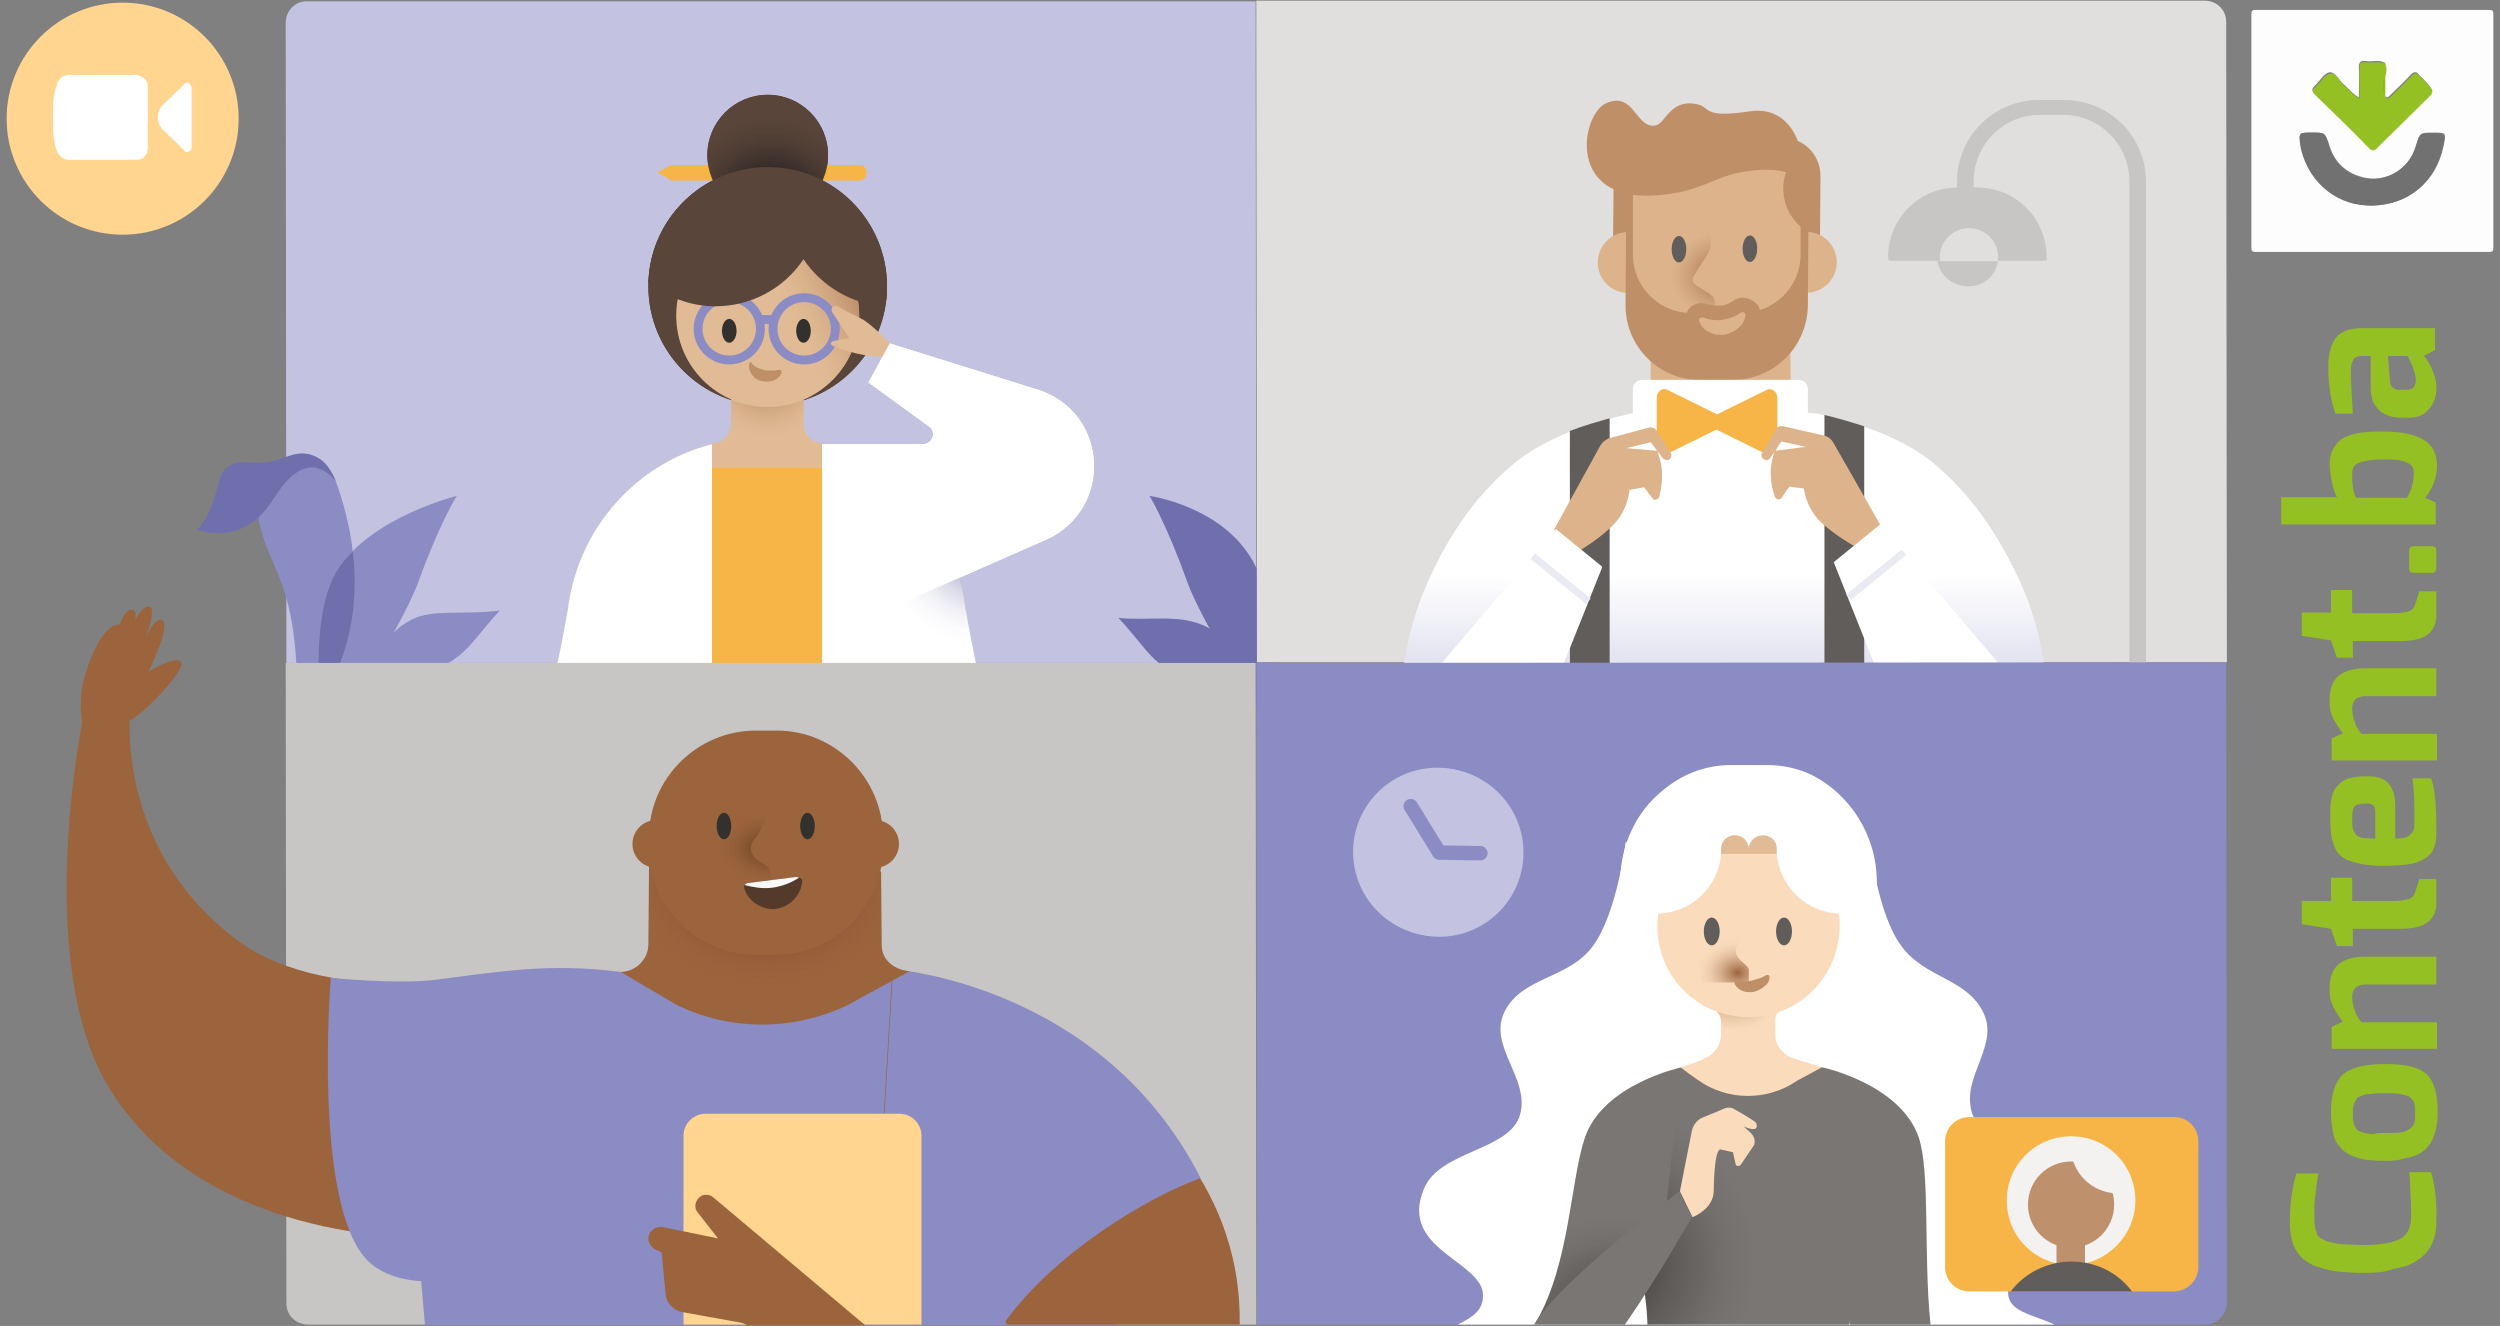<?xml version="1.0" encoding="utf-8"?>
<!-- Generator: Adobe Illustrator 22.0.1, SVG Export Plug-In . SVG Version: 6.00 Build 0)  -->
<svg version="1.1" id="Layer_1" xmlns="http://www.w3.org/2000/svg" xmlns:xlink="http://www.w3.org/1999/xlink" x="0px" y="0px"
	 viewBox="0 0 377.1 200" style="enable-background:new 0 0 377.1 200;" xml:space="preserve">
<rect x="0" y="0" width="377.1" height="200" fill="#808080" stroke="none"/>
<style type="text/css">
	.st0{fill:#C3C3E1;}
	.st1{fill:#8B8CC4;}
	.st2{fill:#6E6FAC;}
	.st3{fill:#E1DFDD;}
	.st4{fill:url(#SVGID_1_);}
	.st5{fill:#605D5A;}
	.st6{fill:#BF8F68;}
	.st7{fill:#DCB38B;}
	.st8{fill:url(#SVGID_2_);}
	.st9{fill:#FFFFFF;}
	.st10{fill:#F7B548;}
	.st11{fill:none;stroke:#EAEAF3;stroke-width:1.065;stroke-miterlimit:10;}
	.st12{fill:#C8C6C4;}
	.st13{fill:#9B643D;}
	.st14{fill:url(#SVGID_3_);}
	.st15{fill:url(#SVGID_4_);}
	.st16{fill:#33312D;}
	.st17{opacity:0.6;fill:#231F20;enable-background:new    ;}
	.st18{fill:#F8F8F8;}
	.st19{fill:#594539;}
	.st20{fill:url(#SVGID_5_);}
	.st21{fill:#E0BB95;}
	.st22{fill:url(#SVGID_6_);}
	.st23{fill:url(#SVGID_7_);}
	.st24{fill:none;stroke:#8B8CC4;stroke-width:1.339;stroke-miterlimit:10;}
	.st25{fill:#FFD590;}
	.st26{fill:none;stroke:#8B8CC4;stroke-width:2.181;stroke-linecap:round;stroke-linejoin:round;stroke-miterlimit:10;}
	.st27{fill:url(#SVGID_8_);}
	.st28{fill:#797673;}
	.st29{fill:#FADCBD;}
	.st30{fill:url(#SVGID_9_);}
	.st31{fill:url(#SVGID_10_);}
	.st32{fill:url(#SVGID_11_);}
	.st33{fill:#BE906B;}
	.st34{fill:url(#SVGID_12_);}
	.st35{fill:#9A6541;}
	.st36{fill:#F3F2F1;}
	.st37{fill:url(#SVGID_13_);}
	.st38{fill:url(#SVGID_14_);}
	.st39{fill:url(#SVGID_15_);}
	.st40{fill:url(#SVGID_16_);}
	.st41{fill:#FDFDFD;}
	.st42{fill:#95C023;}
	.st43{fill:#717171;}
	.st44{fill:#90BD0D;}
</style>
<g>
	<path class="st0" d="M43.1,3.4l0.1,96.6h146.3l-0.1-99.8h-143C44.6,0.1,43.1,1.6,43.1,3.4L43.1,3.4z"/>
	<path class="st1" d="M38.5,72.5c0.1,15.1,7.4,10.7,6.2,38.5c8-9.1,11.6-22.2,6.2-37.7C48.6,66.8,42,71.4,38.5,72.5z"/>
	<path class="st2" d="M50.9,73.2c-0.1-0.9-2.2-2.8-4-2.7c-2.8,0.2-4.6,3.2-6.1,5.4c-4.5,6.7-11.1,4-11.1,4s1.1-0.9,2.2-3.5
		c1.5-3.8,0.8-5.5,3.5-6.5c1.1-0.4,3.1,0.1,5.2-0.2c2.5-0.4,4.6-2.4,7.6-0.5C50,70.3,50.9,73.2,50.9,73.2z"/>
	<path class="st1" d="M49,112.7c0,0,11.6-18,14.1-24.9c3.2-8.9,5.8-13,5.8-13s-13,3.2-18,11.2S49,112.7,49,112.7z"/>
	<path class="st2" d="M50.9,86c-3.1,4.9-3.1,13.9-2.6,20.1c4-6.4,6-14.2,4.9-22.9C52.3,84.1,51.5,85,50.9,86z"/>
	<path class="st1" d="M54.5,109.7c3.3-3.4,5-6.8,9.8-8.3c6-1.9,6.6-4.5,11.1-9.3c-5.7,0.7-10.1-0.3-13.4,1.4
		C55.6,96.9,55.8,103.9,54.5,109.7z"/>
	<path class="st2" d="M188.9,84.5c-4.7-8.2-15.5-9.7-15.5-9.7s2.5,4.1,5.7,13c2.4,6.8,14.1,24.9,14.1,24.9S193.8,93.1,188.9,84.5
		L188.9,84.5z"/>
	<path class="st2" d="M182.1,94.6c-4.1-2.1-8.7-0.9-13.4-1.4c4.5,4.8,5.1,7.5,11.1,9.3c4.8,1.5,6.5,4.9,9.8,8.3
		C188.4,105,188.6,98,182.1,94.6L182.1,94.6z"/>
	<path class="st3" d="M189.5,0.1l0.1,99.8h146.3l-0.1-96.6c0-1.8-1.4-3.2-3.3-3.2C332.4,0.1,189.5,0.1,189.5,0.1z"/>
	
		<linearGradient id="SVGID_1_" gradientUnits="userSpaceOnUse" x1="260.049" y1="-119.313" x2="260.049" y2="-91.673" gradientTransform="matrix(1 0 0 -1 0 -4.846)">
		<stop  offset="0" style="stop-color:#C3C3E1"/>
		<stop  offset="1" style="stop-color:#FFFFFF"/>
	</linearGradient>
	<path class="st4" d="M305,88.4c-3.6-8.1-8.2-14.4-13.8-18.9c-5.2-4.1-12.7-6.1-17-7.1c-1.7-0.2-3.5-0.2-5.2-0.1
		c-2.8-0.4-6.1-0.7-9.5-0.7s-6.6,0.2-9.3,0.6c-1.4,0-2.8,0-4.3,0.2c-4.3,1-11.8,3-17,7.1c-5.7,4.5-10.3,10.8-13.8,18.9
		c-2,4.6-3.3,9.9-3.8,15.7c-0.8,10.2,98.2,10.7,97.5,0.6C308.4,98.6,307.1,93.2,305,88.4L305,88.4z"/>
	<path class="st5" d="M242.8,63.1V123h-6V65C238.9,64.2,241,63.6,242.8,63.1z M281.2,64.3V123h-6V62.6C277,63,279,63.6,281.2,64.3
		L281.2,64.3z"/>
	<path class="st6" d="M243.3,39l31.2,0.2l0.1-12.7c0-3.1-2.5-5.7-5.6-5.7l0,0l-19.9-0.1c-3.1,0-5.7,2.5-5.7,5.6l0,0L243.3,39z"/>
	<path class="st7" d="M269.9,36h-21l0.1,22.4c0,1.5-1,2.5-1.7,2.8c7.2,5.7,18.7,4,24.5,0c-0.9-0.1-1.7-1.9-1.7-3.8L269.9,36z"/>
	<circle class="st7" cx="245.6" cy="39.6" r="4.6"/>
	
		<ellipse transform="matrix(0.16 -0.987 0.987 0.16 189.873 302.199)" class="st7" cx="272.5" cy="39.5" rx="4.6" ry="4.6"/>
	<path class="st6" d="M256.2,57.3h5.2c6.2,0,11.2-5,11.3-11.2l0.1-15.4c0-3.3-2.6-6-5.9-6l-15.4-0.1c-3.4,0-6.1,2.7-6.2,6.1
		l-0.1,15.4C245.2,52.2,250.1,57.2,256.2,57.3z"/>
	<path class="st6" d="M244,25.2c0,0,3.3-1.7,3.5,3.9c0.1,3.3-1,5-1.9,5.4s-1.5,0.4-1.5,0.4L244,25.2L244,25.2z"/>
	<path class="st7" d="M255,47.2h7.7c4.9,0,8.9-3.9,8.9-8.8v-8.6c0-2.6-2.1-4.7-4.7-4.8l0,0h-15.7c-2.7,0-4.9,2.1-4.9,4.8v8.6
		C246.3,43.2,250.2,47.2,255,47.2z"/>
	<ellipse transform="matrix(5.497719e-03 -1 1 5.497719e-03 225.007 301.311)" class="st5" cx="264" cy="37.5" rx="2" ry="1.1"/>
	<path class="st6" d="M253.3,29c4-0.8,5.7-2.4,9.7-3.1c6.7-1,7.7,0.9,7.7,0.9l1.2-1.9c-0.2-4.6-2.8-8.9-8-8.1c-8,1.2-5.3-1-8.8-1.2
		c-3.2-0.2-4,3-5.3,3.3c-3.1,0.7-3.2-5.3-7.6-3.3C238.3,17.4,235.7,32.5,253.3,29z"/>
	
		<radialGradient id="SVGID_2_" cx="453.588" cy="-342.324" r="7.45" gradientTransform="matrix(0.97 1.230000e-02 1.110000e-02 -0.874 -176.833 -263.234)" gradientUnits="userSpaceOnUse">
		<stop  offset="0" style="stop-color:#9B643D"/>
		<stop  offset="1" style="stop-color:#BF8F68;stop-opacity:0"/>
	</radialGradient>
	<path class="st8" d="M247.6,51.8h11.1v-6.1c0-0.5-0.3-1-0.7-1.3l-2.2-1.4c-0.5-0.3-0.6-1-0.3-1.4l1.9-3c0.5-0.7,0.7-1.5,0.7-2.4
		v-7.8H247C247,28.3,247.6,51.8,247.6,51.8z"/>
	<path class="st6" d="M273.9,25.5c0,0-4.7-2.9-4.9,2.6c-0.1,3.3,1.6,5.2,2.7,6.2c0.7,0.7,2.2,0.7,2.2,0.7L273.9,25.5L273.9,25.5z"/>
	
		<ellipse transform="matrix(5.497719e-03 -1 1 5.497719e-03 214.264 290.584)" class="st5" cx="253.2" cy="37.6" rx="2" ry="1.1"/>
	<path class="st7" d="M263.3,47.5c-0.1,0.7-0.5,1.4-1.1,1.9s-1.3,0.8-2.1,1c-0.8,0.1-1.6,0-2.3-0.3c-0.7-0.3-1.3-0.9-1.5-1.7
		c-0.1-0.2,0.1-0.5,0.3-0.5c0.1,0,0.2,0,0.3,0h0.1c0.6,0.2,1,0.3,1.5,0.4c0.5,0,0.9,0,1.4,0c0.5-0.1,0.9-0.2,1.4-0.4
		s0.9-0.4,1.5-0.7l0,0C263,47.1,263.3,47.2,263.3,47.5C263.3,47.3,263.3,47.4,263.3,47.5L263.3,47.5z"/>
	<path class="st7" d="M259.5,51.5c-0.7,0-1.5-0.2-2.1-0.5c-1.1-0.5-1.8-1.3-2.1-2.3c-0.1-0.4-0.1-0.8,0.1-1.1
		c0.3-0.5,0.8-0.8,1.3-0.8c0.2,0,0.4,0,0.5,0.1c0.5,0.2,0.9,0.3,1.3,0.3c0.1,0,0.3,0,0.5,0s0.5,0,0.7,0c0.8-0.1,1.5-0.4,2.5-1
		c0.3-0.2,0.5-0.2,0.8-0.2c0.5,0,1,0.3,1.3,0.7c0.2,0.3,0.2,0.7,0.2,1c-0.2,0.9-0.7,1.8-1.5,2.5c-0.7,0.6-1.6,1-2.6,1.2
		C260,51.5,259.8,51.5,259.5,51.5L259.5,51.5z"/>
	<path class="st6" d="M262.9,47.1c0.2,0,0.4,0.2,0.4,0.4c0,0,0,0,0,0.1c-0.1,0.7-0.5,1.4-1.1,1.9s-1.3,0.8-2.1,1c-0.2,0-0.4,0-0.6,0
		c-0.6,0-1.2-0.1-1.7-0.4c-0.7-0.3-1.3-0.9-1.5-1.7c-0.1-0.2,0.1-0.5,0.3-0.5c0.1,0,0.2,0,0.3,0h0.1c0.7,0.3,1.4,0.4,2.1,0.4
		c0.3,0,0.6,0,0.8-0.1c0.9-0.1,1.8-0.4,2.8-1.1l0,0C262.7,47.1,262.8,47.1,262.9,47.1 M262.9,44.9c-0.5,0-0.9,0.1-1.3,0.4
		c-1,0.6-1.5,0.8-2.1,0.8l0,0l0,0c-0.2,0-0.3,0-0.5,0c-0.4,0-0.9-0.1-1.3-0.2h-0.1c-0.5-0.2-1.1-0.2-1.6-0.1
		c-0.7,0.2-1.2,0.6-1.5,1.2c-0.3,0.6-0.4,1.3-0.2,1.9c0.4,1.3,1.4,2.4,2.7,3c0.8,0.4,1.7,0.6,2.6,0.6c0.3,0,0.6,0,0.9-0.1l0,0l0,0
		c1.2-0.2,2.3-0.7,3.2-1.5c0.9-0.8,1.6-1.9,1.8-3.1c0.1-0.6,0-1.2-0.3-1.7C264.6,45.4,263.8,44.9,262.9,44.9z"/>
	<path class="st9" d="M271.3,71.1h-23.6c-0.8,0-1.4-0.6-1.4-1.4l0,0v-11c0-0.8,0.6-1.4,1.4-1.4l0,0h23.6c0.8,0,1.4,0.6,1.4,1.4v11
		C272.7,70.5,272.1,71.1,271.3,71.1z"/>
	<path class="st10" d="M266.4,68.5l-7.5-3.7l-7.5,3.7c-0.7,0.4-1.5-0.3-1.5-1.2V60c0-0.9,0.8-1.6,1.6-1.2l7.5,3.7l7.5-3.7
		c0.7-0.4,1.6,0.3,1.6,1.2v7.2C268,68.2,267.2,68.8,266.4,68.5L266.4,68.5z"/>
	<path class="st7" d="M276.5,66.7c-0.3-0.5-0.8-0.9-1.4-1l-6.1-1.4c-0.5-0.1-1,0.1-1.2,0.6l-2,3.4c-0.2,0.3-0.1,0.8,0.3,1
		c0.3,0.2,0.7,0.1,0.9-0.2l1.7-2.5l3.7,0.8l-4.7,0.6l-0.3,1c-0.4,1.6-0.4,3.3,0,4.9l0.3,1c0.1,0.3,0.4,0.5,0.7,0.4
		c0.2,0,0.3-0.2,0.4-0.3l1.1-1.6l2.2,0.3c0,0,0.3,2.8,2.4,4.9s5.6,4,5.6,4l3.6-3.3L276.5,66.7L276.5,66.7z"/>
	<path class="st9" d="M283.6,79.1l-7,5.7l16,40.1l19.2-12.7L283.6,79.1z"/>
	<path class="st11" d="M287.2,83.3l-8.4,6.8"/>
	<path class="st7" d="M241.4,67.2c0.3-0.5,0.8-0.9,1.3-1.1l6-1.6c0.5-0.1,1,0.1,1.2,0.5l2.1,3.3c0.2,0.3,0.1,0.8-0.2,1
		s-0.7,0.1-1-0.2l-1.8-2.4l-3.7,0.9L250,68l0.3,1c0.5,1.6,0.5,3.3,0.2,4.9l-0.2,1c-0.1,0.3-0.4,0.5-0.7,0.5c-0.2,0-0.3-0.2-0.4-0.3
		l-1.2-1.6l-2.2,0.4c0,0-0.2,2.8-2.2,5s-5.4,4.2-5.4,4.2l-3.8-3.2L241.4,67.2L241.4,67.2z"/>
	<path class="st9" d="M234.7,79.8l7,5.7l-16,40.1l-19.2-12.7L234.7,79.8z"/>
	<path class="st11" d="M231.2,83.9l8.4,6.8"/>
	<path class="st12" d="M284.9,39.3h23.4v-0.6c0-5.7-4.6-10.3-10.3-10.4h-0.1h-2.7c-5.7,0-10.3,4.6-10.4,10.3v0.1L284.9,39.3
		L284.9,39.3z"/>
	<path class="st12" d="M323.4,101h-2.2V27.4c0-5.6-4.5-10.1-10.1-10.1l0,0h-3.6c-5.6,0-10.1,4.5-10.1,10.1l0,0v4h-2.2v-4
		c0-6.8,5.5-12.3,12.3-12.3h3.6c6.8,0,12.3,5.5,12.3,12.3L323.4,101L323.4,101z"/>
	<circle class="st12" cx="296.6" cy="38.7" r="4.4"/>
	<path class="st3" d="M301,38.7v0.6h-8.7c0-0.1-0.1-0.4-0.1-0.6c0-2.4,1.9-4.4,4.3-4.4c0,0,0,0,0.1,0C299.1,34.3,301,36.3,301,38.7
		L301,38.7L301,38.7z"/>
	<path class="st12" d="M285.3,39.3h23.4v-0.6c0-5.7-4.6-10.4-10.4-10.4h-2.7c-5.7,0-10.4,4.6-10.4,10.4L285.3,39.3L285.3,39.3z"/>
	<path class="st12" d="M323.7,101h-2.2V27.4c0-5.6-4.5-10.1-10.1-10.1h-3.6c-5.6,0-10.1,4.5-10.1,10.1v4h-2.2v-4
		c0-6.8,5.5-12.3,12.3-12.3h3.6c6.8,0,12.3,5.5,12.3,12.3L323.7,101L323.7,101z"/>
	<circle class="st12" cx="297" cy="38.8" r="4.4"/>
	<path class="st3" d="M301.4,38.8c0-2.4-2-4.4-4.4-4.4s-4.4,2-4.4,4.4c0,0.2,0,0.4,0.1,0.6h8.7C301.3,39.2,301.4,39,301.4,38.8
		L301.4,38.8z"/>
	<path class="st1" d="M189.5,100l0.1,99.8h143c1.8,0,3.3-1.5,3.3-3.3l0,0l-0.1-96.6L189.5,100L189.5,100z"/>
	<path class="st12" d="M43.1,100l0.1,96.6c0,1.8,1.4,3.2,3.3,3.2h143l-0.1-99.8H43.1L43.1,100z"/>
	<path class="st13" d="M78.8,146.6c0,0-28.4,6.4-43.3-5C16.7,127.3,19.7,106,19.7,106l-7,1.4c0,0-8.1,37.9,4,57.1
		c15,23.8,49.1,22.2,49.1,22.2L78.8,146.6z"/>
	<path class="st1" d="M169.1,189.4c2.1-22.9-13.7-42.8-35.3-42.8H98.5c-21.6,0-37.3,19.9-35.3,42.8l0.9,10.5h104L169.1,189.4
		L169.1,189.4z"/>
	<path class="st1" d="M55.5,190.2c4.6,4.5,13.4,2.8,13.4,2.8s41.3-44.1,24.7-46.4c-10.9-1.4-18.5,0-28,1.2
		c-5.7,0.7-15.7-0.3-15.7-0.3S47.1,181.9,55.5,190.2L55.5,190.2z"/>
	<path class="st13" d="M134.6,146.2l-2.5,42.7c0,0,12.1,1.8,19.9,10.9h35C187.6,160.2,134.6,146.2,134.6,146.2L134.6,146.2z"/>
	<path class="st1" d="M181.1,177.7c-14.9-29.3-46.4-31.5-46.4-31.5l-2.5,42.7c0,0,8.7,1.3,17.4,10.9h1.7
		C158.9,189,173.3,180.5,181.1,177.7L181.1,177.7z"/>
	<path class="st13" d="M132.9,131.5l0.1,11.1c0,2.2,1.9,3.7,4.2,3.9l-9.7,5.3c-8.1,3.7-17.4,3.7-25.4-0.2l-8.5-5
		c2.3,0,4.2-1.9,4.2-4.2l0.1-12.3L132.9,131.5L132.9,131.5z"/>
	
		<radialGradient id="SVGID_3_" cx="-5371.589" cy="6585.611" r="20.811" gradientTransform="matrix(-0.998 0 0 0.752 -5245.283 -4818.964)" gradientUnits="userSpaceOnUse">
		<stop  offset="0" style="stop-color:#591C17"/>
		<stop  offset="0.545" style="stop-color:#7B422B;stop-opacity:0.454"/>
		<stop  offset="1" style="stop-color:#9B643D;stop-opacity:0"/>
	</radialGradient>
	<path class="st14" d="M132.9,131.4v20.1l-35-0.1v-21.3L132.9,131.4z"/>
	<circle class="st13" cx="132" cy="127.3" r="3.6"/>
	<path class="st13" d="M117.1,144h-3.2c-8.8,0-16-7.3-16-16.1v-1.7c0-8.8,7.3-16,16.1-16h3.2c8.8,0,16,7.3,16,16.1v1.7
		C133.1,136.8,125.9,144,117.1,144L117.1,144z"/>
	
		<radialGradient id="SVGID_4_" cx="2613.04" cy="-786.8" r="8.537" gradientTransform="matrix(0.978 6.820000e-02 4.570000e-02 -0.656 -2403.384 -566.322)" gradientUnits="userSpaceOnUse">
		<stop  offset="0" style="stop-color:#593417"/>
		<stop  offset="1" style="stop-color:#9B643D;stop-opacity:0"/>
	</radialGradient>
	<path class="st15" d="M116.4,117.1c-0.3,6.9-1.7,8.3-2.7,9.6c-0.9,1.2-0.4,2.7,1.1,3.4c0.3,0.1,0.5,0.3,0.7,0.4
		c0.5,0.4,0.8,1,0.8,1.7l-0.4,11.2l-15.5-1.9l2.5-24.2C102.9,117.4,116.5,112.7,116.4,117.1z"/>
	<circle class="st13" cx="99" cy="127.3" r="3.6"/>
	<ellipse class="st16" cx="109.2" cy="124.6" rx="1.1" ry="2"/>
	<ellipse class="st16" cx="121.8" cy="124.6" rx="1.1" ry="2"/>
	<path class="st17" d="M120.1,132.3h-0.2l-7.1,0.9h-0.1c-0.4,0.1-0.6,0.5-0.4,0.9c0.6,1.9,2.7,3.2,4.7,3c2.1-0.3,3.7-1.9,4-4
		c0.1-0.4-0.2-0.7-0.6-0.8C120.3,132.3,120.2,132.3,120.1,132.3z"/>
	<path class="st13" d="M27.4,100.1c-0.2-1.7-5,1.2-5,1.2s3.7-7.4,1.9-7.8c-1.4-0.4-3.1,4.7-3.1,4.7s2.9-6.7,1.2-6.7
		c-1.9,0-3.7,6.4-3.7,6.4s3.3-6.4,0.9-5.9c-1.5,0.3-2.9,6.7-2.9,6.7s2.6-4.6,1.2-4.5c-2.9,0.2-5.1,7.2-5.5,9.3c-0.5,2.9,0,5.6,0,5.6
		s1.9,0.6,5.7,0.2C20.5,109.2,27.5,101.6,27.4,100.1z"/>
	<path class="st18" d="M120.5,132.4c-1.2,0.8-2.6,1.3-4,1.5c-1.6,0.2-3-0.1-4.2-0.4c0.1-0.1,0.2-0.2,0.4-0.3h0.1l7.1-0.9h0.2
		C120.3,132.3,120.5,132.3,120.5,132.4z"/>
	<path class="st10" d="M129.8,27.2h-28.5L99.2,26l2.1-1.1h28.5c0.5,0,0.9,0.5,0.9,1.2C130.7,26.7,130.2,27.2,129.8,27.2L129.8,27.2z
		"/>
	<circle class="st19" cx="115.8" cy="23.4" r="9.1"/>
	
		<radialGradient id="SVGID_5_" cx="140.982" cy="401.411" r="15.247" gradientTransform="matrix(0.998 0 0 -0.998 -24.484 432.517)" gradientUnits="userSpaceOnUse">
		<stop  offset="0.313" style="stop-color:#231F20"/>
		<stop  offset="0.803" style="stop-color:#493931;stop-opacity:0.286"/>
		<stop  offset="1" style="stop-color:#594539;stop-opacity:0"/>
	</radialGradient>
	<circle class="st20" cx="115.8" cy="23.4" r="9.1"/>
	<circle class="st19" cx="115.8" cy="43.2" r="18"/>
	<path class="st21" d="M110.3,62.7v1.2c0,1.4-1,2.7-2.4,3l-0.4,0.1l1.4,2.6h4.3v-6.9L110.3,62.7L110.3,62.7z M121.2,62v1.9
		c0,1.4,1,2.7,2.4,3L124,67l-0.8,3h-4.6v-8H121.2z"/>
	<path class="st21" d="M110.3,51.7h10.9v27.1h-10.9V51.7z"/>
	
		<radialGradient id="SVGID_6_" cx="-8042.209" cy="377.01" r="10.36" gradientTransform="matrix(-0.998 0 0 -0.998 -7910.456 432.516)" gradientUnits="userSpaceOnUse">
		<stop  offset="1.000000e-03" style="stop-color:#9B643D"/>
		<stop  offset="0.456" style="stop-color:#B98963;stop-opacity:0.545"/>
		<stop  offset="1" style="stop-color:#E0BB95;stop-opacity:0"/>
	</radialGradient>
	<path class="st22" d="M110.3,78.8h10.9V51.7h-10.9V78.8z"/>
	<circle class="st21" cx="115.8" cy="47.6" r="13.8"/>
	
		<linearGradient id="SVGID_7_" gradientUnits="userSpaceOnUse" x1="-8055.069" y1="395.639" x2="-8040.444" y2="388.646" gradientTransform="matrix(-1 0 0 -1 -7923.205 437.154)">
		<stop  offset="0" style="stop-color:#9B643D"/>
		<stop  offset="0.455" style="stop-color:#B98963;stop-opacity:0.545"/>
		<stop  offset="1" style="stop-color:#E0BB95;stop-opacity:0"/>
	</linearGradient>
	<path class="st23" d="M115.8,35.5v25.9c7.6,0,13.8-6.2,13.8-13.8c0-5.2-2.9-9.7-7-12.1H115.8z"/>
	<path class="st21" d="M99.3,70.5h32.9c-4.6-2.9-10-4.5-15.5-4.5h-1.9C109.3,66,104,67.6,99.3,70.5z"/>
	<circle class="st24" cx="110" cy="49.6" r="4.7"/>
	<circle class="st24" cx="121.3" cy="49.6" r="4.7"/>
	<path class="st24" d="M114.6,48.2h2.2"/>
	<path class="st21" d="M133.7,53.8c-4.5,0.1-8.2-1.7-8.2-1.7c-0.4-0.3-0.1-0.6,0.4-0.7c0.7-0.1,1.5-0.2,2.2-0.4l-2.5-3.8
		c-0.4-0.3-0.1-1.5,0.9-0.9s1.7,0.9,3.3,1.7c1.7,0.8,4.8,4.2,4.8,4.2L133.7,53.8L133.7,53.8z"/>
	<path class="st9" d="M124,67h15.2c1.5,0,2.1-1.9,0.9-2.7l-9.1-6.6l3.2-5.9l22.4,7c10.6,3.4,11.4,18,1.2,22.6L131.4,93L124,67z"/>
	<path class="st13" d="M113.2,54.8c0.3,0.4,0.6,0.5,0.9,0.7c0.3,0.1,0.6,0.2,0.9,0.3c0.4,0.1,0.6,0.1,1,0.1s0.7,0,1.2-0.1h0.1
		c0.1-0.1,0.4,0.1,0.4,0.2v0.2c-0.2,0.6-0.7,1-1.2,1.2c-0.6,0.2-1.2,0.2-1.7,0.1c-0.6-0.1-1.1-0.4-1.5-0.9c-0.4-0.4-0.6-1.1-0.5-1.7
		c0-0.2,0.2-0.3,0.4-0.3C113.1,54.8,113.1,54.8,113.2,54.8z"/>
	<ellipse class="st16" cx="110" cy="49.9" rx="1.1" ry="1.8"/>
	<ellipse class="st16" cx="121.2" cy="49.9" rx="1.1" ry="1.8"/>
	<path class="st19" d="M133.7,43.2c0,1-0.1,2-0.3,3c-5.1-0.3-9.6-3.1-12.3-7.1c1.7-2.5,2.7-5.5,2.7-8.8c0-1.2-0.1-2.2-0.4-3.3
		C129.5,29.9,133.7,36.1,133.7,43.2z"/>
	<path class="st19" d="M123.5,26.9c0.2,1.1,0.4,2.2,0.4,3.3c0,3.2-0.9,6.3-2.7,8.8c-1.7-2.5-2.7-5.5-2.7-8.8c0-1.7,0.3-3.2,0.7-4.7
		C120.8,25.9,122.2,26.4,123.5,26.9z"/>
	<path class="st19" d="M121.2,39.1c-3,4.5-8,7.1-13.3,7.1c-3.8,0-7.3-1.4-10.1-3.6c0.3-9.6,8.2-17.4,18-17.4c1.2,0,2.4,0.1,3.5,0.4
		c-0.4,1.5-0.7,3.1-0.7,4.7C118.5,33.5,119.5,36.6,121.2,39.1z"/>
	<circle class="st25" cx="18.5" cy="17.9" r="17.5"/>
	<path class="st9" d="M21.2,11.5c0.2,0.1,0.4,0.2,0.6,0.4s0.4,0.4,0.4,0.6c0.1,0.2,0.1,0.5,0.1,0.7v9.1c0,0.3-0.1,0.5-0.1,0.7
		c-0.1,0.2-0.2,0.4-0.4,0.6c-0.2,0.2-0.4,0.4-0.6,0.4c-0.2,0.1-0.5,0.1-0.7,0.1H10.4c-0.7,0-1.3-0.4-1.7-1.1
		c-0.3-0.6-0.5-1.4-0.6-2.4C8,20.3,8,19.6,8,18.7V17c0-0.9,0-1.7,0.1-2.2c0.1-1,0.4-1.8,0.6-2.4c0.4-0.7,0.9-1.1,1.7-1.1h10.1
		C20.8,11.3,21,11.4,21.2,11.5z M28.7,12.8c0.1,0.1,0.2,0.3,0.2,0.4v9.1c0,0.1-0.1,0.4-0.2,0.4c-0.1,0.1-0.3,0.2-0.4,0.2
		S28,23,27.9,22.8l-3.3-3.2c-0.3-0.2-0.4-0.5-0.6-0.9c-0.1-0.4-0.2-0.6-0.2-1s0.1-0.7,0.2-1s0.3-0.6,0.6-0.9l3.3-3.2
		c0.1-0.1,0.3-0.2,0.4-0.2C28.5,12.6,28.7,12.7,28.7,12.8z"/>
	<circle class="st0" cx="216.8" cy="128.5" r="12.7"/>
	<path class="st26" d="M212.5,121.5l4.3,7l6.2,0.1"/>
	<path class="st9" d="M311.8,178.4c-1.5-6-13-5.3-14.4-10.7c-1.5-5.5,4.3-10,1.7-15.1c-2.6-5.1-8.7-5-12.3-9.9
		c-3.6-4.8-4.8-15.6-4.8-15.6l-17.2-8l-1.1,4.9l-1.2-5.4l-17.3,8.5c0,0-1.3,10.8-5,15.7s-10.5,4.5-13.2,9.7s3.8,10.1,2.3,15.6
		s-12.1,5.4-14.5,11.2c-3.9,9.2,8.9,10.9,8.9,16.1c0,2.4-1.7,3.3-3.8,4.4h90c-3.4-1.6-7.1-1.9-7-5
		C302.8,189.6,314.2,188.5,311.8,178.4L311.8,178.4z"/>
	
		<radialGradient id="SVGID_8_" cx="246.058" cy="-199.324" r="23.95" gradientTransform="matrix(0.998 0 0 -0.998 -4.646 -8.58)" gradientUnits="userSpaceOnUse">
		<stop  offset="7.000001e-03" style="stop-color:#33312D"/>
		<stop  offset="0.105" style="stop-color:#3D3B37"/>
		<stop  offset="0.478" style="stop-color:#5E5B58"/>
		<stop  offset="0.79" style="stop-color:#726F6C"/>
		<stop  offset="1" style="stop-color:#797673"/>
	</radialGradient>
	<path class="st27" d="M253.6,161l-8.4,9.9l1.1,17.4c1.4,3.7,2.1,7.6,2.2,11.5h30.4c0.1-3.9,0.8-7.8,2.2-11.5l3.4-9.9l-9.6-17.4
		H253.6L253.6,161z"/>
	<path class="st28" d="M289.4,171.5c-2.8-8-14.5-10.5-14.5-10.5s1.3,23.3,4.1,38.8h12.2C290.1,189.1,291.2,176.8,289.4,171.5
		L289.4,171.5z"/>
	<path class="st9" d="M283.1,133.1c0,0.9-0.1,1.7-0.1,2.5c-0.5,4.6-2.5,8.7-5.5,11.8c-3.5,3.7-8.3,5.9-13.6,5.9h-0.3
		c-9.9,0-18-7.8-19.1-17.9c-0.1-0.8-0.1-1.6-0.1-2.4c0-4.9,1.9-9.3,4.9-12.4c1.5-1.5,3.2-2.8,5.1-3.7c2.1-1,4.4-1.5,6.7-1.5h5.4
		c2.4,0,4.7,0.5,6.8,1.5C279,119.8,283.1,125.9,283.1,133.1L283.1,133.1z"/>
	<path class="st29" d="M259.7,145.3h8.1v16.4h-8.1V145.3z"/>
	
		<radialGradient id="SVGID_9_" cx="-3332.964" cy="-155.469" r="8.921" gradientTransform="matrix(-0.998 0 0 -0.998 -3064.804 -8.58)" gradientUnits="userSpaceOnUse">
		<stop  offset="0" style="stop-color:#9B643D"/>
		<stop  offset="7.100000e-02" style="stop-color:#A36E48"/>
		<stop  offset="0.511" style="stop-color:#D2A987"/>
		<stop  offset="0.833" style="stop-color:#EFCEAE"/>
		<stop  offset="1" style="stop-color:#FADCBD"/>
	</radialGradient>
	<path class="st30" d="M270.5,151.6l-1.5,0.6c-0.8,0.3-1.3,1.1-1.3,1.9v1.7c0,1.8,1.3,3.5,3.1,3.9l0.3,0.1l-7.1,1.6l-7.1-1.7
		c1.6-0.5,2.7-2,2.7-3.7v-1.9c0-0.8-0.5-1.6-1.3-1.9l-1.5-0.6L270.5,151.6L270.5,151.6z"/>
	<path class="st29" d="M263.9,153.4h-0.3c-7.5,0-13.6-6.1-13.6-13.6v-0.1c0-6.5,5.3-11.8,11.8-11.8h3.9c6.5,0,11.8,5.3,11.8,11.8
		v0.1C277.4,147.3,271.4,153.4,263.9,153.4L263.9,153.4z"/>
	<ellipse class="st5" cx="269.1" cy="140.5" rx="1.2" ry="2.1"/>
	
		<radialGradient id="SVGID_10_" cx="4655.189" cy="-8972.044" r="12.449" gradientTransform="matrix(0.533 0 0 -0.436 -2219.072 -3765.095)" gradientUnits="userSpaceOnUse">
		<stop  offset="0" style="stop-color:#9B643D"/>
		<stop  offset="0.321" style="stop-color:#B78763;stop-opacity:0.678"/>
		<stop  offset="1" style="stop-color:#FADCBD;stop-opacity:0"/>
	</radialGradient>
	<path class="st31" d="M253.7,137.2h10.1v11h-10.1L253.7,137.2L253.7,137.2z"/>
	<ellipse class="st5" cx="258.2" cy="140.5" rx="1.2" ry="2.1"/>
	<path class="st9" d="M282.2,136.7c-1.4,0.7-2.9,1.1-4.5,1.1c-5.1,0-9.3-4-9.7-9.1h-8.4c-0.3,5.1-4.6,9.1-9.7,9.1
		c-1.7,0-3.3-0.4-4.8-1.2c-0.1-0.7,6-13.6,6-13.6h25.6C276.8,123,282.3,136,282.2,136.7z"/>
	<path class="st21" d="M268,127.9v0.9h-4.2v-0.9c0.1-1.2,1.2-2,2.3-1.9C267.2,126.1,268,126.9,268,127.9z M263.8,127.9L263.8,127.9
		v0.9h-4.2v-0.9c0.1-1.2,1.1-2,2.3-1.9C262.9,126.1,263.7,126.9,263.8,127.9z"/>
	<path class="st29" d="M265,137.1c0,0-0.8,0.3-1.2,2.3c-0.5,2.5-2.3,2.6-1.9,4.5c0.3,1,1.7,1.6,1.9,2.3
		C263.8,146.2,268.2,145.4,265,137.1z"/>
	<path class="st6" d="M262.1,148c0.9,0.1,1.5,0.1,2.2-0.1c0.3-0.1,0.7-0.2,1-0.3c0.4-0.1,0.7-0.3,1.1-0.5l0,0c0.2-0.1,0.4,0,0.5,0.1
		c0,0.1,0,0.1,0,0.2c0,0.6-0.3,1.1-0.8,1.4c-0.4,0.4-0.9,0.6-1.5,0.8c-0.6,0.1-1.1,0.1-1.7-0.1c-0.5-0.2-1-0.6-1.2-1
		c-0.1-0.2,0-0.4,0.1-0.5C261.9,148,262,147.9,262.1,148L262.1,148z"/>
	
		<radialGradient id="SVGID_11_" cx="248.314" cy="-210.345" r="17.887" gradientTransform="matrix(0.998 0 0 -0.998 -4.646 -8.58)" gradientUnits="userSpaceOnUse">
		<stop  offset="7.000001e-03" style="stop-color:#33312D"/>
		<stop  offset="0.105" style="stop-color:#3D3B37"/>
		<stop  offset="0.478" style="stop-color:#5E5B58"/>
		<stop  offset="0.79" style="stop-color:#726F6C"/>
		<stop  offset="1" style="stop-color:#797673"/>
	</radialGradient>
	<path class="st32" d="M247.6,192.4c0.9-1.8,3.7-10,3.7-10l2.3-21.4c0,0-11.7,2.5-14.5,10.5c-2.2,6.3-2.3,19.2-7.4,27.9
		C238,200.3,247.6,192.4,247.6,192.4z"/>
	<path class="st29" d="M271.1,163c-4.5,3.1-10.5,3.1-15-0.1c-0.9-0.6-1.7-1.2-2.6-1.9c1.2-0.4,2.2-0.7,2.6-0.9
		c2.8-1.2,4.4-1.5,7.5-1.5c0.9,0,2.4,0.1,4,0.4c3.2,0.6,7.2,2,7.2,2L271.1,163L271.1,163z M253.4,179.7l1.8-9.1
		c0.2-1,0.9-1.8,1.8-2.1l2.9-1.2c0.5-0.3,1.2-0.3,1.7,0c0,0,3.2,1.8,3.3,2.1c0.6,1.7-1.9,0.5-1.9,0.5l1.1,1c0.5,0.5,0.7,1.2,0.5,1.8
		l-2.1,3.1c-0.2,0.1-0.4,0.1-0.6,0c0-0.1-0.1-0.1-0.1-0.2l-0.4-1.8l-1.8-0.4c0,0-1-0.8-1.1,6.2c0,2.8-3.2,4-3.2,4"/>
	<path class="st28" d="M231.4,199.8h13.7c5-7.2,10.1-16.2,10.1-16.2l-1.9-3.9C253.4,179.7,235.3,193.1,231.4,199.8z"/>
	<circle class="st0" cx="217.1" cy="128.6" r="12.7"/>
	<path class="st26" d="M212.8,121.6l4.3,7l6.2,0.1"/>
	<path class="st10" d="M327.8,194.8h-30.7c-2.1,0-3.7-1.6-3.7-3.7c0,0,0,0,0-0.1v-18.8c0-2.1,1.6-3.7,3.7-3.7c0,0,0,0,0.1,0h30.7
		c2.1,0,3.7,1.6,3.7,3.7c0,0,0,0,0,0.1v18.8C331.6,193.2,329.9,194.8,327.8,194.8C327.9,194.8,327.9,194.8,327.8,194.8z"/>
	<path class="st33" d="M317.6,180.9h0.6c0.6,0,1,0.2,1.4,0.6c0.4,0.4,0.6,0.9,0.6,1.4c0,0.6-0.2,1.1-0.6,1.4
		c-0.4,0.4-0.9,0.6-1.4,0.6h-0.6V180.9L317.6,180.9z M306.9,181h-0.6c-0.6,0-1,0.2-1.4,0.6c-0.4,0.4-0.6,0.9-0.6,1.4
		c0,0.6,0.2,1,0.6,1.4s0.9,0.6,1.4,0.6h0.6V181L306.9,181z"/>
	<path class="st16" d="M314.2,181.7c0-0.2,0.1-0.4,0.1-0.6c0.1-0.2,0.2-0.3,0.4-0.3s0.2,0.1,0.4,0.3c0.1,0.1,0.1,0.4,0.1,0.6
		s-0.1,0.5-0.1,0.6c-0.1,0.1-0.2,0.3-0.4,0.3s-0.2-0.1-0.4-0.3C314.2,182.1,314.2,181.9,314.2,181.7z"/>
	
		<radialGradient id="SVGID_12_" cx="1296.86" cy="-1446.234" r="3.159" gradientTransform="matrix(-0.998 -1.500000e-03 0 -0.738 1605.778 -882.618)" gradientUnits="userSpaceOnUse">
		<stop  offset="0" style="stop-color:#744D2C"/>
		<stop  offset="1" style="stop-color:#BE906B;stop-opacity:0"/>
	</radialGradient>
	<path class="st34" d="M307.9,180.7h4v4.9h-4V180.7z"/>
	<path class="st16" d="M309.2,181.7c0-0.2,0.1-0.4,0.1-0.6c0.1-0.2,0.2-0.3,0.4-0.3s0.2,0.1,0.4,0.3c0.1,0.1,0.1,0.4,0.1,0.6
		s-0.1,0.5-0.1,0.6c-0.1,0.1-0.2,0.3-0.4,0.3c-0.1,0-0.2-0.1-0.4-0.3C309.2,182.2,309.2,182,309.2,181.7z"/>
	<path class="st35" d="M311.5,185.4c0.1,0,0.3,0,0.5-0.1c0.1-0.1,0.4-0.1,0.5-0.1l0.4-0.2c0.1-0.1,0.3-0.1,0.4-0.3
		c0.1-0.1,0.1-0.1,0.2,0l0.1,0.1c0,0.3-0.1,0.5-0.3,0.7c-0.1,0.2-0.4,0.3-0.6,0.4c-0.2,0.1-0.5,0.1-0.7,0.1c-0.3,0-0.5-0.1-0.6-0.4
		C311.3,185.5,311.4,185.4,311.5,185.4C311.4,185.4,311.4,185.4,311.5,185.4L311.5,185.4z"/>
	<path class="st33" d="M312.9,182.9c0,0.6-0.5,2.1-0.9,2.2c0,0,0-0.1-0.1-0.4c-0.1-0.4-0.3-0.7-0.6-0.9c-0.3-0.1-0.6-0.4-0.6-1
		s0.4-0.9,0.7-1c0.3-0.1,0.5-0.5,0.5-0.8c0.1-0.4,0.1-0.6,0.1-0.6C312.3,180.7,312.9,182.5,312.9,182.9L312.9,182.9z"/>
	<path class="st36" d="M312.4,190.8c-5.4,0-9.7-4.3-9.7-9.7s4.3-9.7,9.7-9.7s9.7,4.3,9.7,9.7C322.1,186.4,317.7,190.8,312.4,190.8z"
		/>
	<path class="st33" d="M312.4,193c-1.2,0-2.2-1-2.2-2.2v-4.7h4.3v4.7C314.5,192,313.6,193,312.4,193L312.4,193z"/>
	<path class="st5" d="M303.3,194.8h18.3c-2.2-2.9-5.5-4.5-9.1-4.5C308.8,190.3,305.4,192,303.3,194.8z"/>
	<path class="st33" d="M312.4,188.2c-3.6,0-6.5-2.9-6.5-6.5s2.9-6.5,6.5-6.5s6.5,2.9,6.5,6.5S316,188.2,312.4,188.2L312.4,188.2z"/>
	<path class="st36" d="M319.4,180c-3.8,0-7-3.1-7-6.9V173h2.9c2.2,0,4,1.8,4,4l0,0L319.4,180L319.4,180z"/>
	<path class="st10" d="M129.8,27.2h-28.5L99.2,26l2.1-1.1h28.5c0.5,0,0.9,0.5,0.9,1.2C130.7,26.7,130.2,27.2,129.8,27.2L129.8,27.2z
		"/>
	<circle class="st19" cx="115.8" cy="23.4" r="9.1"/>
	
		<radialGradient id="SVGID_13_" cx="140.982" cy="401.411" r="15.247" gradientTransform="matrix(0.998 0 0 -0.998 -24.484 432.517)" gradientUnits="userSpaceOnUse">
		<stop  offset="0.313" style="stop-color:#231F20"/>
		<stop  offset="0.803" style="stop-color:#493931;stop-opacity:0.286"/>
		<stop  offset="1" style="stop-color:#594539;stop-opacity:0"/>
	</radialGradient>
	<circle class="st37" cx="115.8" cy="23.4" r="9.1"/>
	<circle class="st19" cx="115.8" cy="43.2" r="18"/>
	<path class="st21" d="M110.3,62.7v1.2c0,1.4-1,2.7-2.4,3l-0.4,0.1l1.4,2.6h4.3v-6.9L110.3,62.7L110.3,62.7z M121.2,62v1.9
		c0,1.4,1,2.7,2.4,3L124,67l-0.8,3h-4.6v-8H121.2z"/>
	<path class="st21" d="M110.3,51.7h10.9v27.1h-10.9V51.7z"/>
	
		<radialGradient id="SVGID_14_" cx="-8042.209" cy="377.01" r="10.36" gradientTransform="matrix(-0.998 0 0 -0.998 -7910.456 432.516)" gradientUnits="userSpaceOnUse">
		<stop  offset="1.000000e-03" style="stop-color:#9B643D"/>
		<stop  offset="0.456" style="stop-color:#B98963;stop-opacity:0.545"/>
		<stop  offset="1" style="stop-color:#E0BB95;stop-opacity:0"/>
	</radialGradient>
	<path class="st38" d="M110.3,78.8h10.9V51.7h-10.9V78.8z"/>
	<circle class="st21" cx="115.8" cy="47.6" r="13.8"/>
	
		<linearGradient id="SVGID_15_" gradientUnits="userSpaceOnUse" x1="-8056.012" y1="396.09" x2="-8041.387" y2="389.097" gradientTransform="matrix(-1 0 0 -1 -7923.205 437.154)">
		<stop  offset="0" style="stop-color:#9B643D"/>
		<stop  offset="0.455" style="stop-color:#B98963;stop-opacity:0.545"/>
		<stop  offset="1" style="stop-color:#E0BB95;stop-opacity:0"/>
	</linearGradient>
	<path class="st39" d="M115.8,35.5v25.9c7.6,0,13.8-6.2,13.8-13.8c0-5.2-2.9-9.7-7-12.1H115.8z"/>
	<path class="st10" d="M145.8,100v-4.8c0-9-4.1-17-10.4-22.4c-1-0.9-2-1.6-3.2-2.3H99.4c-0.7,0.4-1.4,0.9-2.2,1.5
		c-7,5.3-11.5,13.7-11.5,23.2v4.8H145.8L145.8,100z"/>
	<path class="st21" d="M99.3,70.5h32.9c-4.6-2.9-10-4.5-15.5-4.5h-1.9C109.3,66,104,67.6,99.3,70.5z"/>
	<path class="st9" d="M107.4,100V67C96,69.9,87.3,79.6,85.7,91.6v0.1c-0.1,0.3-0.6,3.7-1.6,8.3H107.4L107.4,100z"/>
	
		<radialGradient id="SVGID_16_" cx="152.946" cy="3626.672" r="15.09" gradientTransform="matrix(0.998 0 0 0.998 -4.646 -3536.969)" gradientUnits="userSpaceOnUse">
		<stop  offset="1.000000e-03" style="stop-color:#6E6FAC"/>
		<stop  offset="0.168" style="stop-color:#9A9BC5"/>
		<stop  offset="0.335" style="stop-color:#BEBFDA"/>
		<stop  offset="0.502" style="stop-color:#DBDBEA"/>
		<stop  offset="0.669" style="stop-color:#EFEFF6"/>
		<stop  offset="0.835" style="stop-color:#FBFBFD"/>
		<stop  offset="1" style="stop-color:#FFFFFF"/>
	</radialGradient>
	<path class="st40" d="M147.2,100c-1-4.7-1.5-8.1-1.6-8.3v-0.1c-1.5-12-10.2-21.7-21.6-24.6v33H147.2L147.2,100z"/>
	<circle class="st24" cx="110" cy="49.6" r="4.7"/>
	<circle class="st24" cx="121.3" cy="49.6" r="4.7"/>
	<path class="st24" d="M114.6,48.2h2.2"/>
	<path class="st21" d="M133.7,53.8c-4.5,0.1-8.2-1.7-8.2-1.7c-0.4-0.3-0.1-0.6,0.4-0.7c0.7-0.1,1.5-0.2,2.2-0.4l-2.5-3.8
		c-0.4-0.3-0.1-1.5,0.9-0.9s1.7,0.9,3.3,1.7c1.7,0.8,4.8,4.2,4.8,4.2L133.7,53.8L133.7,53.8z"/>
	<path class="st9" d="M124,67h15.2c1.5,0,2.1-1.9,0.9-2.7l-9.1-6.6l3.2-5.9l22.4,7c10.6,3.4,11.4,18,1.2,22.6L131.4,93L124,67z"/>
	<path class="st6" d="M113.4,54.8c0.3,0.4,0.6,0.5,0.9,0.7c0.3,0.1,0.6,0.2,0.9,0.3c0.4,0.1,0.6,0.1,1,0.1s0.7,0,1.2-0.1h0.1
		c0.1-0.1,0.4,0.1,0.4,0.2v0.2c-0.2,0.6-0.7,1-1.2,1.2c-0.6,0.2-1.1,0.2-1.7,0.1c-0.6-0.1-1.2-0.4-1.5-0.9c-0.4-0.4-0.6-1.1-0.5-1.7
		c0-0.2,0.2-0.3,0.4-0.3C113.3,54.8,113.3,54.8,113.4,54.8z"/>
	<ellipse class="st16" cx="110" cy="49.9" rx="1.1" ry="1.8"/>
	<ellipse class="st16" cx="121.2" cy="49.9" rx="1.1" ry="1.8"/>
	<path class="st19" d="M97.8,42.6c2.8,2.2,6.3,3.6,10.1,3.6c5.3,0,10.3-2.6,13.3-7.1c2.7,4,7.2,6.8,12.3,7.1c0.2-1,0.3-2,0.3-3
		c0-3.8-9-13.5-18.4-14.3C107.3,28.1,98.9,35.4,97.8,42.6L97.8,42.6z"/>
	<path class="st25" d="M139,199.8v-28.5c0-1.8-1.5-3.3-3.3-3.3l0,0h-29.3c-1.8,0-3.3,1.5-3.3,3.3l0,0v28.5H139L139,199.8L139,199.8z
		"/>
	<path class="st13" d="M107.7,180.7c-0.4-0.4-1.1-0.6-1.7-0.4c-1,0.4-1.4,1.6-0.9,2.4l3.2,4.1l-8.3-1.7c-1.1-0.2-2.2,0.6-2.2,1.7
		c0,0.7,0.5,1.4,1.1,1.7l0.9,0.4l0.6,6.3c0.1,1.3,1.1,2.4,2.4,2.7l8.9,1.6c0.4,0.1,0.7,0.2,1,0.4h17.8L107.7,180.7z"/>
</g>
<g>
	<path class="st41" d="M357.8,38c-5.8,0-11.7,0-17.5,0c-0.6,0-0.7-0.1-0.7-0.7c0-11.7,0-23.4,0-35.1c0-0.6,0.1-0.7,0.7-0.7
		c11.7,0,23.4,0,35.1,0c0.6,0,0.7,0.1,0.7,0.7c0,11.7,0,23.4,0,35.1c0,0.6-0.1,0.7-0.7,0.7C369.5,38,363.7,38,357.8,38z M359.8,9.5
		c-1-0.6-2-0.1-3-0.3c-0.7-0.1-1,0.2-1,0.9c0.1,1.5,0,3,0,4.6c-1-0.6-1.6-1.4-2.3-2c-0.7-0.6-1.3-1.9-2.1-1.8
		c-0.8,0.1-1.4,1.2-2.1,1.9c-0.1,0.1-0.1,0.1-0.2,0.2c-0.4,0.4-0.4,0.7,0,1.1c2.7,2.6,5.4,5.3,8,7.9c0.6,0.6,1,0.5,1.5,0
		c2.3-2.3,4.6-4.6,7-6.9c1.5-1.5,1.5-1.5,0-3.1c-0.2-0.2-0.5-0.5-0.7-0.7c-0.4-0.6-0.8-0.5-1.3,0c-1,1.1-2.1,2.1-3.1,3.1
		c-0.3,0.3-0.6,0.5-0.8-0.1c0-1.1,0-2.3,0-3.4c0.1-0.4,0.1-0.9,0-1.3C359.8,9.7,359.8,9.6,359.8,9.5z M348.8,20
		c-2.1,0-2.1,0-1.7,2.1c0,0.2,0.1,0.4,0.1,0.5c1.4,5.1,5.7,8.5,10.8,8.4c5.4-0.2,9.5-3.6,10.6-9C369,20,369,20,367.1,20
		c-2.1,0-2.1,0-2.6,1.9c-1,3.6-4.7,5.8-8.2,4.8c-2.6-0.7-4.3-2.4-5-5C350.7,20,350.7,20,348.8,20z"/>
	<path class="st42" d="M359.8,14.5c0.2,0.6,0.4,0.4,0.8,0.1c1-1,2.1-2,3.1-3.1c0.5-0.5,0.8-0.6,1.3,0c0.2,0.3,0.5,0.5,0.7,0.7
		c1.6,1.6,1.6,1.6,0,3.1c-2.3,2.3-4.7,4.6-7,6.9c-0.5,0.6-0.9,0.7-1.5,0c-2.6-2.7-5.3-5.3-8-7.9c-0.4-0.4-0.5-0.7,0-1.1
		c0.1-0.1,0.1-0.1,0.2-0.2c0.7-0.7,1.3-1.8,2.1-1.9c0.9-0.2,1.4,1.2,2.1,1.8c0.7,0.6,1.3,1.4,2.3,2c0-1.7,0-3.2,0-4.6
		c0-0.8,0.2-1,1-0.9c1,0.2,2.1-0.3,3,0.3c-0.2,0.1-0.1,0.2,0,0.2c0.1,0.4,0.1,0.9,0,1.3C359.4,12.2,359.4,13.4,359.8,14.5z"/>
	<path class="st43" d="M348.8,20c1.8,0,1.9,0,2.4,1.8c0.8,2.6,2.4,4.3,5,5c3.6,0.9,7.2-1.2,8.2-4.8c0.6-1.9,0.6-1.9,2.6-1.9
		c1.9,0,1.9,0,1.5,1.9c-1.1,5.4-5.2,8.9-10.6,9c-5.1,0.2-9.5-3.2-10.8-8.4c0-0.2-0.1-0.4-0.1-0.5C346.7,20,346.7,20,348.8,20z"/>
	<path class="st44" d="M359.8,14.5c-0.4-1.1-0.4-2.3,0-3.4C359.8,12.2,359.8,13.4,359.8,14.5z"/>
	<path class="st44" d="M359.8,9.8c-0.2-0.1-0.2-0.2,0-0.2C359.8,9.6,359.8,9.7,359.8,9.8z"/>
</g>
<g>
	<path class="st42" d="M356.5,192c-1.5,0-2.8-0.1-3.8-0.2c-1.1-0.1-2.1-0.4-3.1-0.7s-1.7-0.8-2.3-1.3c-0.6-0.6-1.1-1.3-1.4-2.1
		c-0.3-0.9-0.5-1.9-0.5-3.1c0-2.8,0.3-5.4,1-7.6h3.3c0,0.2,0,0.3-0.1,0.5c0,0.2,0,0.3-0.1,0.6c0,0.2,0,0.5-0.1,0.7
		c0,0.3,0,0.6-0.1,0.9c0,0.3,0,0.6-0.1,0.9s0,0.7-0.1,1c0,0.3,0,0.7,0,1c0,0.4,0,0.7,0,1c0,0.6,0,1,0.1,1.4c0,0.4,0.2,0.7,0.3,1.1
		s0.4,0.6,0.8,0.8c0.3,0.2,0.8,0.4,1.3,0.5s1.2,0.3,2,0.3s1.7,0.1,2.8,0.1c2.6,0,4.4-0.3,5.6-0.9c1.1-0.6,1.7-1.7,1.7-3.4
		c0-0.9,0-2-0.1-3.1c0-1.1-0.1-2-0.1-2.6l-0.1-1h3.3c0.6,1.9,0.9,4.5,0.8,7.6c0,1.4-0.3,2.5-0.8,3.5s-1.3,1.7-2.2,2.3
		s-2.1,1-3.5,1.2C359.9,191.9,358.3,192,356.5,192z"/>
	<path class="st42" d="M359.8,175.1c-1.6,0-3-0.1-4-0.4s-1.9-0.7-2.5-1.3c-0.6-0.6-1.1-1.3-1.3-2.2s-0.4-2-0.4-3.4
		c0-2.7,0.6-4.6,1.8-5.7s3.4-1.6,6.5-1.6c3,0,5,0.5,6.1,1.5c1.1,1,1.7,2.9,1.7,5.7c0,1.1-0.1,2-0.3,2.8c-0.2,0.8-0.5,1.5-0.9,2.1
		c-0.4,0.6-0.9,1-1.5,1.4c-0.6,0.3-1.4,0.6-2.2,0.7C362,175,361,175.1,359.8,175.1z M359.8,170.9c1,0,1.8,0,2.4-0.1
		c0.6-0.1,1-0.3,1.4-0.6s0.5-0.6,0.6-0.9c0.1-0.3,0.1-0.8,0.1-1.4c0-0.5,0-0.9-0.1-1.2c0-0.3-0.1-0.6-0.3-0.8s-0.4-0.5-0.7-0.6
		c-0.3-0.1-0.8-0.2-1.3-0.3c-0.5-0.1-1.2-0.1-2.1-0.1c-0.9,0-1.7,0-2.2,0.1c-0.6,0-1,0.1-1.4,0.3c-0.4,0.1-0.7,0.3-0.8,0.6
		c-0.2,0.3-0.3,0.5-0.4,0.9c-0.1,0.3-0.1,0.7-0.1,1.3c0,0.4,0,0.8,0.1,1.1c0,0.3,0.1,0.5,0.3,0.8c0.1,0.3,0.3,0.5,0.5,0.6
		c0.2,0.1,0.5,0.2,0.9,0.3c0.4,0.1,0.8,0.2,1.3,0.2C358.4,170.9,359,170.9,359.8,170.9z"/>
	<path class="st42" d="M367.5,158.2h-15.8v-3.3l1.7-0.8c-0.4-0.5-0.6-0.8-0.8-1.1c-0.1-0.2-0.3-0.5-0.6-1c-0.2-0.5-0.4-0.9-0.5-1.4
		s-0.1-1-0.1-1.6c0-3.2,1.8-4.7,5.5-4.7h10.6v4.2h-10.6c-0.8,0-1.3,0.2-1.6,0.5s-0.5,0.7-0.5,1.3s0.1,1,0.2,1.5
		c0.1,0.4,0.3,0.8,0.4,1.2c0.2,0.3,0.4,0.7,0.8,1.2h11.4V158.2z"/>
	<path class="st42" d="M354.8,142.7h-2.3l-0.9-2.6l-4.4-0.7v-3.5h4.4v-3.5h3.2v3.5h6.4c0.7,0,1.3-0.1,1.8-0.2s0.8-0.3,0.9-0.4
		s0.3-0.4,0.4-0.7c0.4-1.2,0.6-1.9,0.6-2h2.6v3.6c0,1.2-0.4,2.2-1.3,2.9c-0.9,0.7-2.3,1-4.3,1h-7V142.7z"/>
	<path class="st42" d="M359.5,130.6c-1.4,0-2.5-0.1-3.4-0.3c-0.9-0.2-1.7-0.4-2.3-0.7c-0.6-0.3-1.1-0.8-1.4-1.3
		c-0.3-0.6-0.5-1.2-0.7-1.9c-0.1-0.7-0.2-1.6-0.2-2.7c0-0.7,0-1.3,0-1.8c0-0.5,0.1-1,0.2-1.5c0.1-0.5,0.2-0.9,0.4-1.2
		c0.2-0.3,0.4-0.6,0.7-0.9c0.3-0.3,0.6-0.5,1-0.7c0.4-0.2,0.9-0.3,1.5-0.4c0.6-0.1,1.2-0.1,2-0.1c1.4,0,2.4,0.4,3,1.1
		c0.6,0.7,1,1.8,1,3.3v5c0.9,0,1.6-0.1,2-0.4c0.4-0.3,0.7-0.6,0.8-1c0.1-0.4,0.1-1,0.1-1.9c0-2.4-0.1-4.4-0.3-5.8h2.8
		c0.6,1.5,0.8,4.2,0.8,8.1c0,1-0.1,1.9-0.4,2.5c-0.3,0.7-0.8,1.2-1.5,1.6c-0.7,0.4-1.5,0.7-2.5,0.8S361,130.6,359.5,130.6z
		 M358.3,126.5v-4c0-0.9-0.4-1.3-1.2-1.3c-1,0-1.6,0.1-1.9,0.4c-0.3,0.3-0.4,0.9-0.4,1.9c0,0.6,0,1.1,0.1,1.4c0,0.3,0.2,0.6,0.4,0.9
		c0.2,0.3,0.6,0.5,1.1,0.6C356.8,126.4,357.4,126.5,358.3,126.5z"/>
	<path class="st42" d="M367.5,114.7h-15.8v-3.3l1.7-0.8c-0.4-0.5-0.6-0.8-0.8-1.1c-0.1-0.2-0.3-0.5-0.6-1c-0.2-0.5-0.4-0.9-0.5-1.4
		s-0.1-1-0.1-1.6c0-3.2,1.8-4.7,5.5-4.7h10.6v4.2h-10.6c-0.8,0-1.3,0.2-1.6,0.5s-0.5,0.7-0.5,1.3s0.1,1,0.2,1.5
		c0.1,0.4,0.3,0.8,0.4,1.2c0.2,0.3,0.4,0.7,0.8,1.2h11.4V114.7z"/>
	<path class="st42" d="M354.8,99.2h-2.3l-0.9-2.6l-4.4-0.7v-3.5h4.4V89h3.2v3.5h6.4c0.7,0,1.3-0.1,1.8-0.2c0.4-0.1,0.8-0.3,0.9-0.4
		c0.2-0.2,0.3-0.4,0.4-0.7c0.4-1.2,0.6-1.9,0.6-2h2.6v3.6c0,1.2-0.4,2.2-1.3,2.9c-0.9,0.7-2.3,1-4.3,1h-7V99.2z"/>
	<path class="st42" d="M366.8,86.4h-2.7c-0.5,0-0.7-0.2-0.7-0.7v-2.6c0-0.5,0.2-0.7,0.7-0.7h2.7c0.5,0,0.7,0.2,0.7,0.7v2.6
		c0,0.2-0.1,0.4-0.2,0.5C367.2,86.4,367,86.4,366.8,86.4z"/>
	<path class="st42" d="M367.5,79.1h-23.4V75h8.4c-0.2-0.3-0.3-0.7-0.5-1.2c-0.1-0.4-0.2-0.9-0.3-1.3c-0.1-0.4-0.1-0.8-0.2-1.2
		c0-0.4-0.1-0.8-0.1-1.1c0-0.9,0.1-1.6,0.4-2.2c0.3-0.6,0.6-1.1,1.1-1.5c0.4-0.4,1-0.7,1.7-0.9c0.7-0.2,1.5-0.4,2.2-0.4
		c0.8-0.1,1.7-0.1,2.8-0.1c2.6,0,4.5,0.4,5.9,1.2c1.4,0.8,2.1,2.1,2.1,4c0,0.9-0.2,1.7-0.5,2.6c-0.4,0.9-0.8,1.6-1.3,2.2l1.6,0.7
		V79.1z M363.1,75c0.6-1,1-2.2,1-3.7c0-0.5-0.1-0.8-0.4-1.1c-0.3-0.3-0.7-0.5-1.4-0.7c-0.7-0.2-1.6-0.2-2.8-0.2
		c-1.3,0-2.3,0.1-3,0.3c-0.7,0.2-1.2,0.4-1.4,0.7s-0.3,0.7-0.3,1.1c0,0.7,0,1.4,0.1,2c0.1,0.6,0.2,1.2,0.5,1.7H363.1z"/>
	<path class="st42" d="M363.5,63H362c-0.6,0-1.2-0.1-1.7-0.3c-0.5-0.2-1-0.4-1.4-0.8c-0.4-0.4-0.7-0.8-1-1.4
		c-0.2-0.6-0.3-1.3-0.3-2.2c0-0.8,0-1.5,0-2.3s0-1.5,0-2.3c-0.7,0-1,0-1,0c-0.4,0-0.8,0-1,0.1c-0.3,0.1-0.5,0.2-0.6,0.4
		c-0.1,0.2-0.2,0.4-0.3,0.7c0,0.2-0.1,0.5-0.1,0.9c0,1.3,0.1,3.5,0.3,6.6h-2.6c-0.7-1.8-1.1-4.2-1.1-7.2c0-1.8,0.4-3.2,1.1-4.2
		c0.8-1,2.1-1.5,4-1.5h11v3.3l-1.7,0.9c0.1,0.1,0.4,0.3,0.6,0.8c0.3,0.4,0.6,1,0.9,1.8c0.3,0.8,0.4,1.5,0.4,2.3
		c0,1.4-0.5,2.5-1.3,3.3C365.6,62.6,364.6,63,363.5,63z M362.9,58.8c0.6,0,1-0.1,1.2-0.4c0.2-0.3,0.3-0.6,0.3-1.1
		c0-0.2,0-0.5-0.1-0.7c0-0.3-0.1-0.5-0.2-0.7c-0.1-0.2-0.1-0.5-0.2-0.7c-0.1-0.2-0.2-0.4-0.3-0.6c-0.1-0.2-0.2-0.3-0.2-0.5
		c-0.1-0.1-0.2-0.3-0.3-0.4h-2.9l0.3,3.8c0,0.3,0.1,0.5,0.2,0.7c0.1,0.2,0.2,0.3,0.4,0.4c0.2,0.1,0.3,0.1,0.5,0.2s0.3,0,0.5,0H362.9
		z"/>
</g>
</svg>
